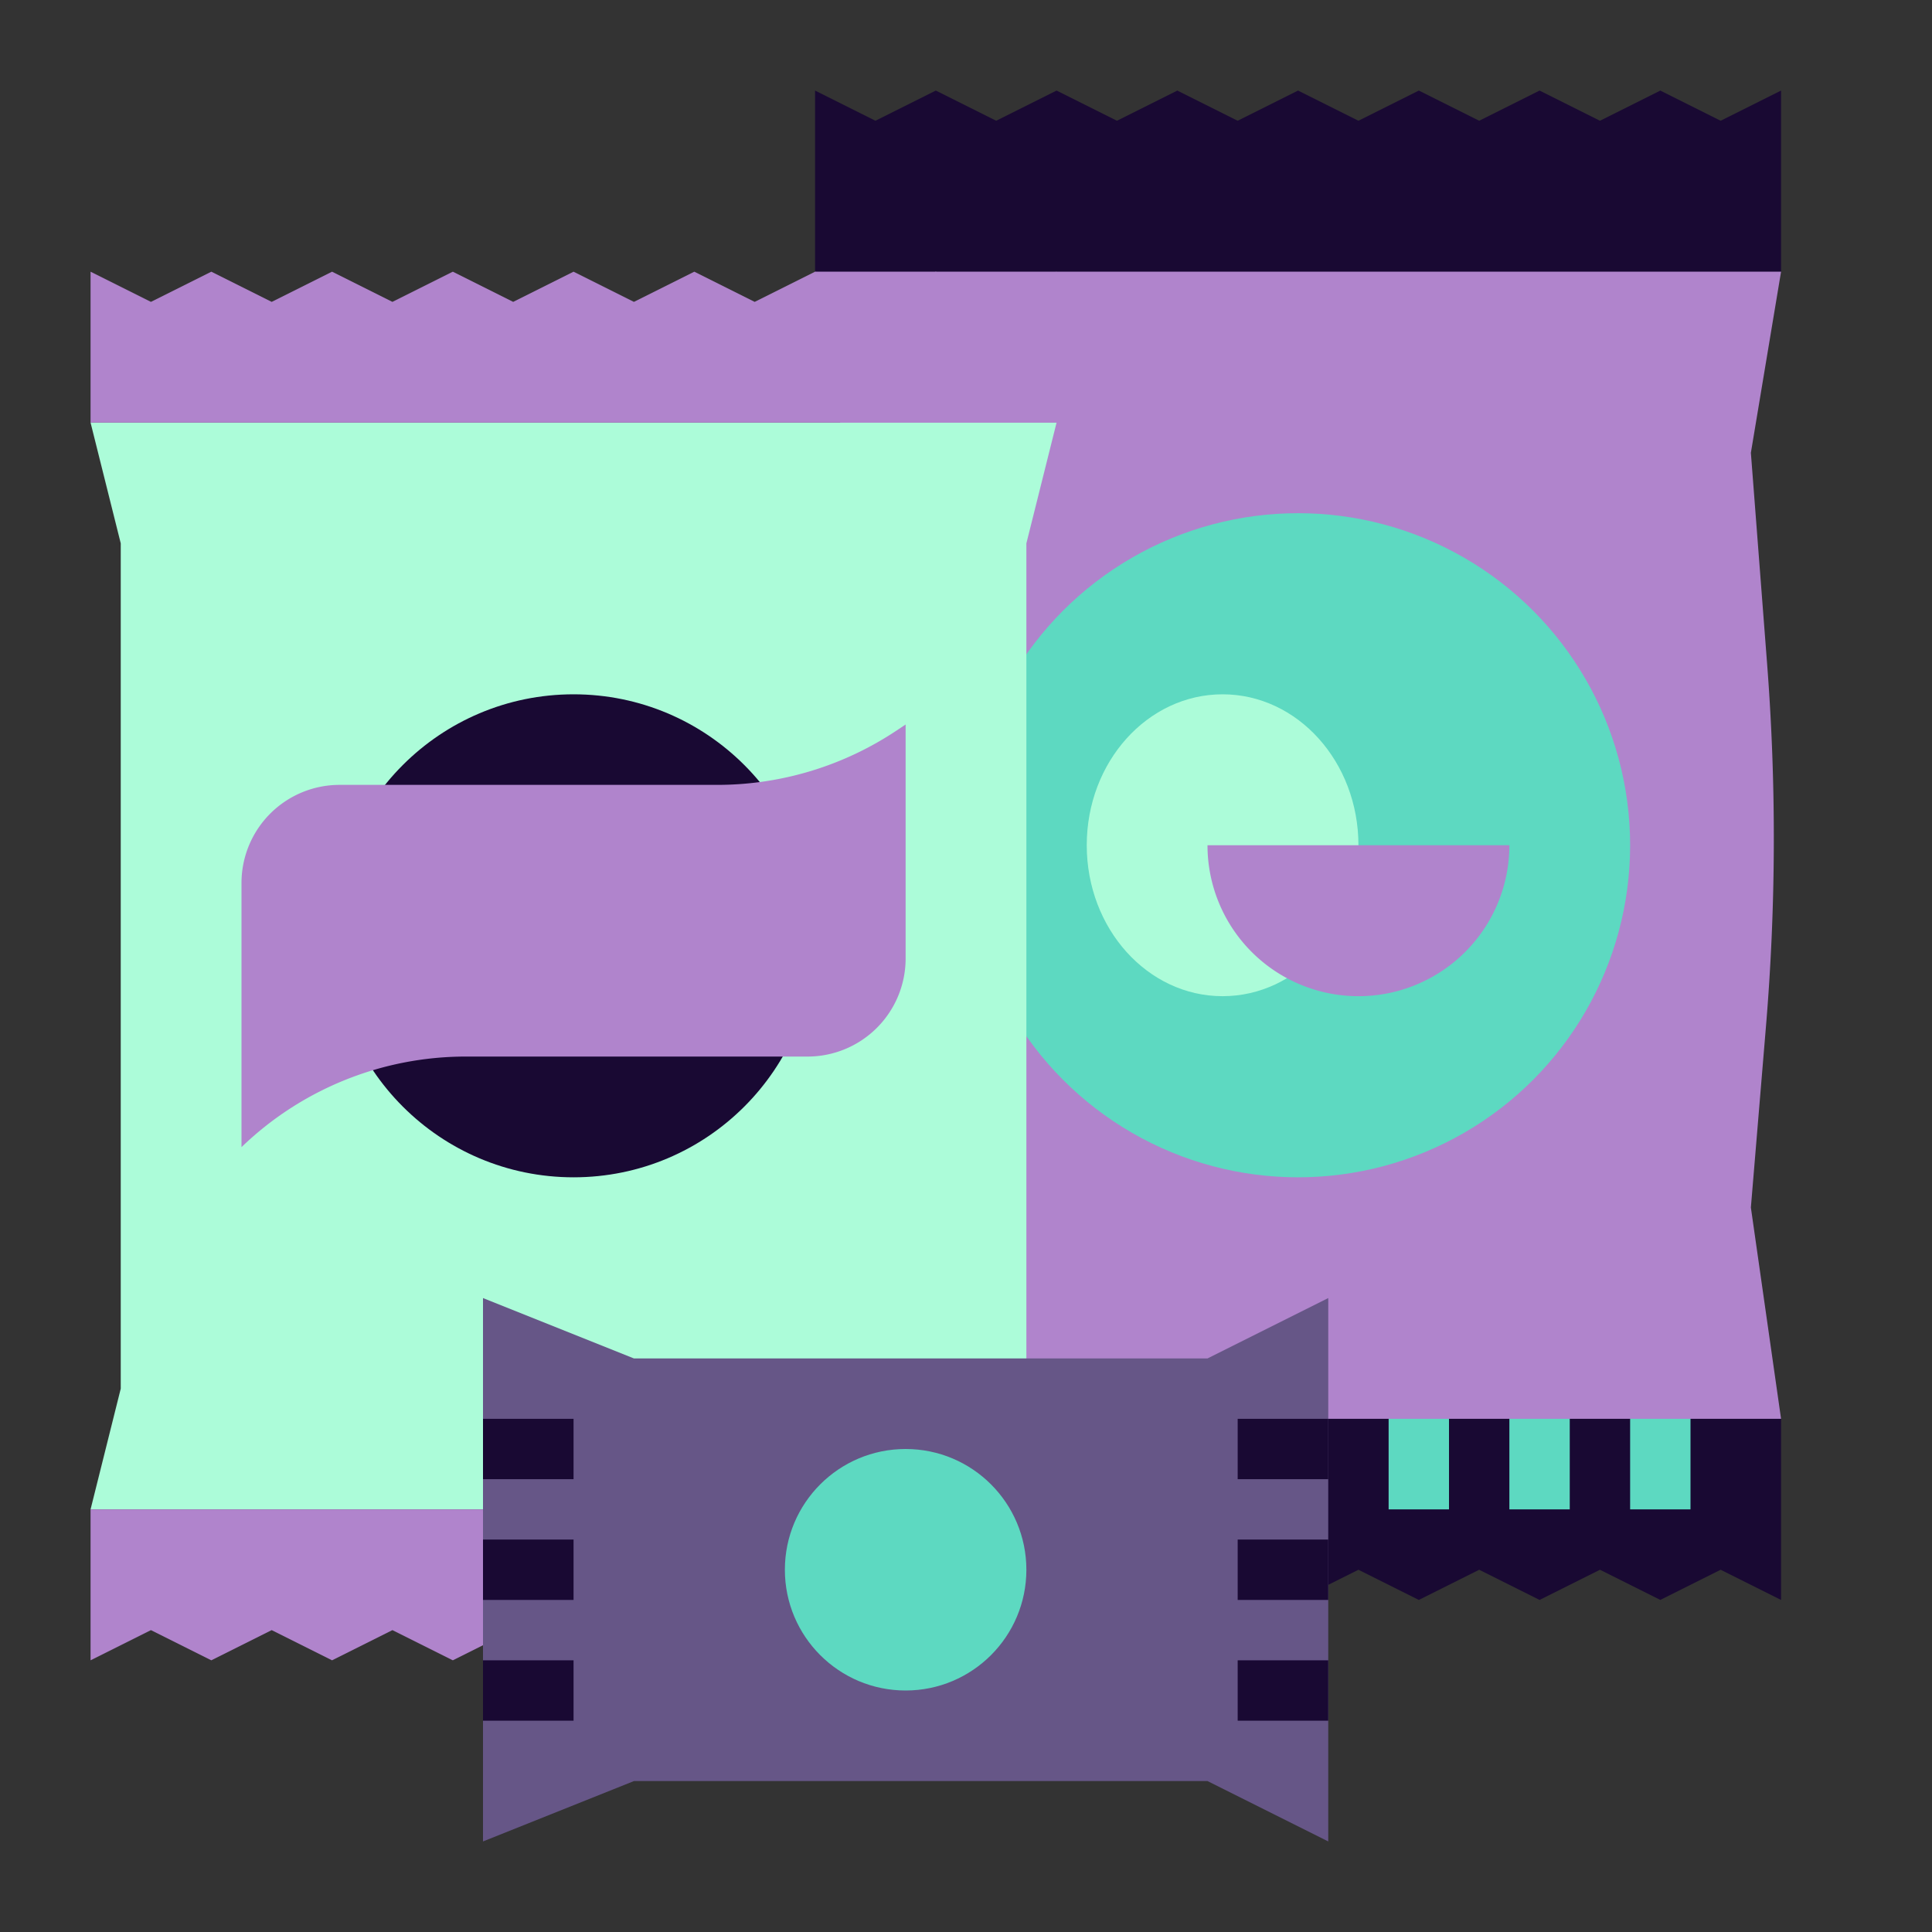 <?xml version="1.0"?>
<svg xmlns="http://www.w3.org/2000/svg" xmlns:xlink="http://www.w3.org/1999/xlink" xmlns:svgjs="http://svgjs.com/svgjs" version="1.1" width="512" height="512" x="0" y="0" viewBox="0 0 512 512" style="enable-background:new 0 0 512 512" xml:space="preserve" class=""><rect x="0" y="0" width="512" height="512" fill="#333333" stroke="none"/><g><g xmlns="http://www.w3.org/2000/svg" id="flat"><path d="m472 376-8-8h-248v56l16-8 16 8 16-8 16 8 16-8 16 8 16-8 16 8 16-8 16 8 16-8 16 8 16-8 16 8 16-8 16 8z" fill="#190933" data-original="#6cbae5" style="" class=""/><g fill="#428dc5"><path d="m336 48h16v32h-16z" fill="#5dd9c1" data-original="#428dc5" style="" class=""/><path d="m304 48h16v32h-16z" fill="#5dd9c1" data-original="#428dc5" style="" class=""/><path d="m272 48h16v32h-16z" fill="#5dd9c1" data-original="#428dc5" style="" class=""/><path d="m240 48h16v32h-16z" fill="#5dd9c1" data-original="#428dc5" style="" class=""/><path d="m432 48h16v32h-16z" fill="#5dd9c1" data-original="#428dc5" style="" class=""/><path d="m400 48h16v32h-16z" fill="#5dd9c1" data-original="#428dc5" style="" class=""/><path d="m368 48h16v32h-16z" fill="#5dd9c1" data-original="#428dc5" style="" class=""/><path d="m432 368h16v32h-16z" fill="#5dd9c1" data-original="#428dc5" style="" class=""/><path d="m400 368h16v32h-16z" fill="#5dd9c1" data-original="#428dc5" style="" class=""/><path d="m368 368h16v32h-16z" fill="#5dd9c1" data-original="#428dc5" style="" class=""/></g><path d="m472 72-16 8h-240v-56l16 8 16-8 16 8 16-8 16 8 16-8 16 8 16-8 16 8 16-8 16 8 16-8 16 8 16-8 16 8 16-8z" fill="#190933" data-original="#6cbae5" style="" class=""/><path d="m472 376h-256l8-56-4.007-48.09a599.961 599.961 0 0 1 -.306-95.845l4.313-56.065-8-48h256l-8 48 4.313 56.065a599.961 599.961 0 0 1 -.306 95.845l-4.007 48.09z" fill="#b084cc" data-original="#4799cf" style="" class=""/><circle cx="344" cy="224" fill="#5dd9c1" r="88" data-original="#428dc5" style="" class=""/><ellipse cx="324" cy="224" fill="#acfcd9" rx="36" ry="40" data-original="#a45e14" style="" class=""/><path d="m280 400h-256l8-32v-224l-8-32h256l-8 32v224z" fill="#acfcd9" data-original="#fbb540" style="" class=""/><path d="m280 112h-256v-40l16 8 16-8 16 8 16-8 16 8 16-8 16 8 16-8 16 8 16-8 16 8 16-8 16 8 16-8 16 8 16-8z" fill="#b084cc" data-original="#ea9d2d" style="" class=""/><path d="m280 400h-256v40l16-8 16 8 16-8 16 8 16-8 16 8 16-8 16 8 16-8 16 8 16-8 16 8 16-8 16 8 16-8 16 8z" fill="#b084cc" data-original="#ea9d2d" style="" class=""/><circle cx="152" cy="248" fill="#190933" r="64" data-original="#6b9777" style="" class=""/><path d="m214 280h-90.55a85.634 85.634 0 0 0 -59.45 24v-70a26 26 0 0 1 26-26h100.073a85.63 85.63 0 0 0 47.5-14.382l2.427-1.618v62a26 26 0 0 1 -26 26z" fill="#b084cc" data-original="#ea9d2d" style="" class=""/><path d="m400 224a40 40 0 0 1 -80 0z" fill="#b084cc" data-original="#ea9d2d" style="" class=""/><path d="m352 488-32-16h-152l-40 16v-144l40 16h152l32-16z" fill="#665687" data-original="#dc4d41" style="" class=""/><path d="m128 408h24v16h-24z" fill="#190933" data-original="#b94137" style="" class=""/><path d="m128 440h24v16h-24z" fill="#190933" data-original="#b94137" style="" class=""/><path d="m128 376h24v16h-24z" fill="#190933" data-original="#b94137" style="" class=""/><path d="m328 408h24v16h-24z" fill="#190933" data-original="#b94137" style="" class=""/><path d="m328 440h24v16h-24z" fill="#190933" data-original="#b94137" style="" class=""/><path d="m328 376h24v16h-24z" fill="#190933" data-original="#b94137" style="" class=""/><circle cx="240" cy="416" fill="#5dd9c1" r="32" data-original="#fd9226" style="" class=""/></g></g></svg>
